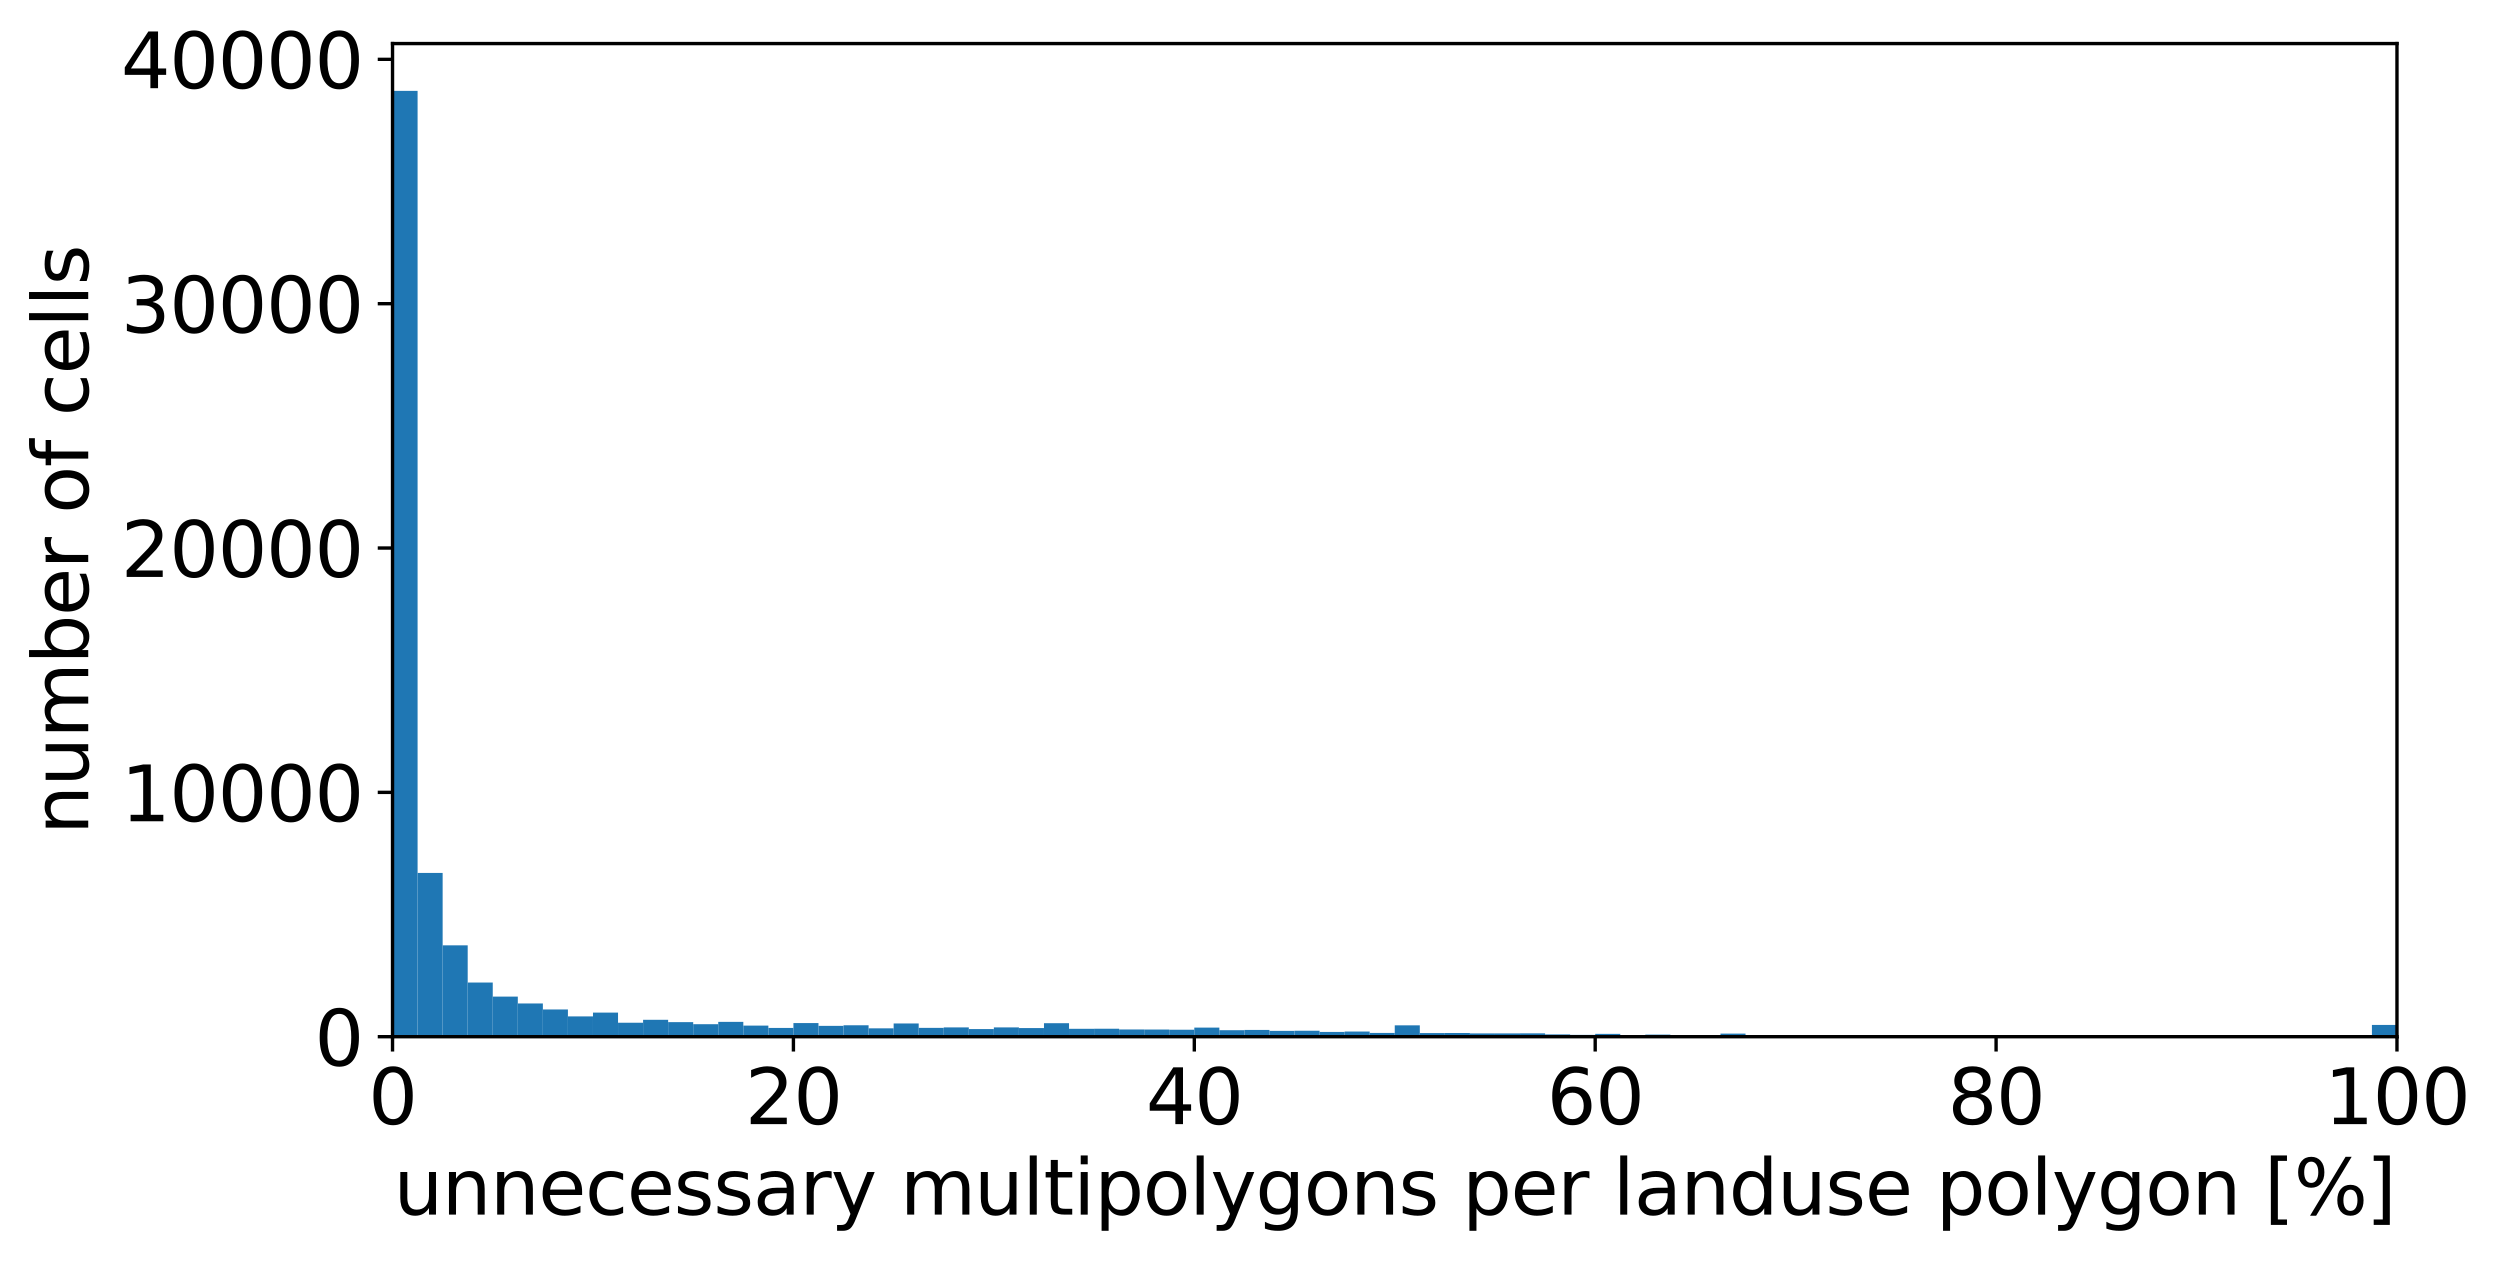 <?xml version="1.0" encoding="utf-8" standalone="no"?>
<!DOCTYPE svg PUBLIC "-//W3C//DTD SVG 1.1//EN"
  "http://www.w3.org/Graphics/SVG/1.1/DTD/svg11.dtd">
<svg xmlns:xlink="http://www.w3.org/1999/xlink" width="591.562pt" height="298.356pt" viewBox="0 0 591.562 298.356" xmlns="http://www.w3.org/2000/svg" version="1.1">
 <defs>
  <style type="text/css">*{stroke-linejoin: round; stroke-linecap: butt}</style>
 </defs>
 <g id="figure_1">
  <g id="patch_1">
   <path d="M 0 298.356 
L 591.562 298.356 
L 591.562 0 
L 0 0 
z
" style="fill: #ffffff"/>
  </g>
  <g id="axes_1">
   <g id="patch_2">
    <path d="M 92.883 245.314 
L 567.183 245.314 
L 567.183 10.306 
L 92.883 10.306 
z
" style="fill: #ffffff"/>
   </g>
   <g id="patch_3">
    <path d="M 92.883 245.314 
L 98.812 245.314 
L 98.812 21.497 
L 92.883 21.497 
z
" clip-path="url(#p12aa50c6ae)" style="fill: #1f77b4"/>
   </g>
   <g id="patch_4">
    <path d="M 98.812 245.314 
L 104.741 245.314 
L 104.741 206.558 
L 98.812 206.558 
z
" clip-path="url(#p12aa50c6ae)" style="fill: #1f77b4"/>
   </g>
   <g id="patch_5">
    <path d="M 104.741 245.314 
L 110.669 245.314 
L 110.669 223.696 
L 104.741 223.696 
z
" clip-path="url(#p12aa50c6ae)" style="fill: #1f77b4"/>
   </g>
   <g id="patch_6">
    <path d="M 110.669 245.314 
L 116.598 245.314 
L 116.598 232.484 
L 110.669 232.484 
z
" clip-path="url(#p12aa50c6ae)" style="fill: #1f77b4"/>
   </g>
   <g id="patch_7">
    <path d="M 116.598 245.314 
L 122.527 245.314 
L 122.527 235.821 
L 116.598 235.821 
z
" clip-path="url(#p12aa50c6ae)" style="fill: #1f77b4"/>
   </g>
   <g id="patch_8">
    <path d="M 122.527 245.314 
L 128.456 245.314 
L 128.456 237.439 
L 122.527 237.439 
z
" clip-path="url(#p12aa50c6ae)" style="fill: #1f77b4"/>
   </g>
   <g id="patch_9">
    <path d="M 128.456 245.314 
L 134.384 245.314 
L 134.384 238.862 
L 128.456 238.862 
z
" clip-path="url(#p12aa50c6ae)" style="fill: #1f77b4"/>
   </g>
   <g id="patch_10">
    <path d="M 134.384 245.314 
L 140.313 245.314 
L 140.313 240.498 
L 134.384 240.498 
z
" clip-path="url(#p12aa50c6ae)" style="fill: #1f77b4"/>
   </g>
   <g id="patch_11">
    <path d="M 140.313 245.314 
L 146.242 245.314 
L 146.242 239.602 
L 140.313 239.602 
z
" clip-path="url(#p12aa50c6ae)" style="fill: #1f77b4"/>
   </g>
   <g id="patch_12">
    <path d="M 146.242 245.314 
L 152.171 245.314 
L 152.171 242.007 
L 146.242 242.007 
z
" clip-path="url(#p12aa50c6ae)" style="fill: #1f77b4"/>
   </g>
   <g id="patch_13">
    <path d="M 152.171 245.314 
L 158.099 245.314 
L 158.099 241.308 
L 152.171 241.308 
z
" clip-path="url(#p12aa50c6ae)" style="fill: #1f77b4"/>
   </g>
   <g id="patch_14">
    <path d="M 158.099 245.314 
L 164.028 245.314 
L 164.028 241.857 
L 158.099 241.857 
z
" clip-path="url(#p12aa50c6ae)" style="fill: #1f77b4"/>
   </g>
   <g id="patch_15">
    <path d="M 164.028 245.314 
L 169.957 245.314 
L 169.957 242.354 
L 164.028 242.354 
z
" clip-path="url(#p12aa50c6ae)" style="fill: #1f77b4"/>
   </g>
   <g id="patch_16">
    <path d="M 169.957 245.314 
L 175.886 245.314 
L 175.886 241.799 
L 169.957 241.799 
z
" clip-path="url(#p12aa50c6ae)" style="fill: #1f77b4"/>
   </g>
   <g id="patch_17">
    <path d="M 175.886 245.314 
L 181.814 245.314 
L 181.814 242.689 
L 175.886 242.689 
z
" clip-path="url(#p12aa50c6ae)" style="fill: #1f77b4"/>
   </g>
   <g id="patch_18">
    <path d="M 181.814 245.314 
L 187.743 245.314 
L 187.743 243.227 
L 181.814 243.227 
z
" clip-path="url(#p12aa50c6ae)" style="fill: #1f77b4"/>
   </g>
   <g id="patch_19">
    <path d="M 187.743 245.314 
L 193.672 245.314 
L 193.672 242.082 
L 187.743 242.082 
z
" clip-path="url(#p12aa50c6ae)" style="fill: #1f77b4"/>
   </g>
   <g id="patch_20">
    <path d="M 193.672 245.314 
L 199.601 245.314 
L 199.601 242.753 
L 193.672 242.753 
z
" clip-path="url(#p12aa50c6ae)" style="fill: #1f77b4"/>
   </g>
   <g id="patch_21">
    <path d="M 199.601 245.314 
L 205.529 245.314 
L 205.529 242.608 
L 199.601 242.608 
z
" clip-path="url(#p12aa50c6ae)" style="fill: #1f77b4"/>
   </g>
   <g id="patch_22">
    <path d="M 205.529 245.314 
L 211.458 245.314 
L 211.458 243.331 
L 205.529 243.331 
z
" clip-path="url(#p12aa50c6ae)" style="fill: #1f77b4"/>
   </g>
   <g id="patch_23">
    <path d="M 211.458 245.314 
L 217.387 245.314 
L 217.387 242.175 
L 211.458 242.175 
z
" clip-path="url(#p12aa50c6ae)" style="fill: #1f77b4"/>
   </g>
   <g id="patch_24">
    <path d="M 217.387 245.314 
L 223.316 245.314 
L 223.316 243.216 
L 217.387 243.216 
z
" clip-path="url(#p12aa50c6ae)" style="fill: #1f77b4"/>
   </g>
   <g id="patch_25">
    <path d="M 223.316 245.314 
L 229.244 245.314 
L 229.244 243.106 
L 223.316 243.106 
z
" clip-path="url(#p12aa50c6ae)" style="fill: #1f77b4"/>
   </g>
   <g id="patch_26">
    <path d="M 229.244 245.314 
L 235.173 245.314 
L 235.173 243.499 
L 229.244 243.499 
z
" clip-path="url(#p12aa50c6ae)" style="fill: #1f77b4"/>
   </g>
   <g id="patch_27">
    <path d="M 235.173 245.314 
L 241.102 245.314 
L 241.102 243.111 
L 235.173 243.111 
z
" clip-path="url(#p12aa50c6ae)" style="fill: #1f77b4"/>
   </g>
   <g id="patch_28">
    <path d="M 241.102 245.314 
L 247.031 245.314 
L 247.031 243.273 
L 241.102 243.273 
z
" clip-path="url(#p12aa50c6ae)" style="fill: #1f77b4"/>
   </g>
   <g id="patch_29">
    <path d="M 247.031 245.314 
L 252.959 245.314 
L 252.959 242.117 
L 247.031 242.117 
z
" clip-path="url(#p12aa50c6ae)" style="fill: #1f77b4"/>
   </g>
   <g id="patch_30">
    <path d="M 252.959 245.314 
L 258.888 245.314 
L 258.888 243.435 
L 252.959 243.435 
z
" clip-path="url(#p12aa50c6ae)" style="fill: #1f77b4"/>
   </g>
   <g id="patch_31">
    <path d="M 258.888 245.314 
L 264.817 245.314 
L 264.817 243.429 
L 258.888 243.429 
z
" clip-path="url(#p12aa50c6ae)" style="fill: #1f77b4"/>
   </g>
   <g id="patch_32">
    <path d="M 264.817 245.314 
L 270.746 245.314 
L 270.746 243.603 
L 264.817 243.603 
z
" clip-path="url(#p12aa50c6ae)" style="fill: #1f77b4"/>
   </g>
   <g id="patch_33">
    <path d="M 270.746 245.314 
L 276.674 245.314 
L 276.674 243.615 
L 270.746 243.615 
z
" clip-path="url(#p12aa50c6ae)" style="fill: #1f77b4"/>
   </g>
   <g id="patch_34">
    <path d="M 276.674 245.314 
L 282.603 245.314 
L 282.603 243.661 
L 276.674 243.661 
z
" clip-path="url(#p12aa50c6ae)" style="fill: #1f77b4"/>
   </g>
   <g id="patch_35">
    <path d="M 282.603 245.314 
L 288.532 245.314 
L 288.532 243.158 
L 282.603 243.158 
z
" clip-path="url(#p12aa50c6ae)" style="fill: #1f77b4"/>
   </g>
   <g id="patch_36">
    <path d="M 288.532 245.314 
L 294.461 245.314 
L 294.461 243.765 
L 288.532 243.765 
z
" clip-path="url(#p12aa50c6ae)" style="fill: #1f77b4"/>
   </g>
   <g id="patch_37">
    <path d="M 294.461 245.314 
L 300.389 245.314 
L 300.389 243.713 
L 294.461 243.713 
z
" clip-path="url(#p12aa50c6ae)" style="fill: #1f77b4"/>
   </g>
   <g id="patch_38">
    <path d="M 300.389 245.314 
L 306.318 245.314 
L 306.318 243.927 
L 300.389 243.927 
z
" clip-path="url(#p12aa50c6ae)" style="fill: #1f77b4"/>
   </g>
   <g id="patch_39">
    <path d="M 306.318 245.314 
L 312.247 245.314 
L 312.247 243.904 
L 306.318 243.904 
z
" clip-path="url(#p12aa50c6ae)" style="fill: #1f77b4"/>
   </g>
   <g id="patch_40">
    <path d="M 312.247 245.314 
L 318.176 245.314 
L 318.176 244.181 
L 312.247 244.181 
z
" clip-path="url(#p12aa50c6ae)" style="fill: #1f77b4"/>
   </g>
   <g id="patch_41">
    <path d="M 318.176 245.314 
L 324.104 245.314 
L 324.104 244.089 
L 318.176 244.089 
z
" clip-path="url(#p12aa50c6ae)" style="fill: #1f77b4"/>
   </g>
   <g id="patch_42">
    <path d="M 324.104 245.314 
L 330.033 245.314 
L 330.033 244.424 
L 324.104 244.424 
z
" clip-path="url(#p12aa50c6ae)" style="fill: #1f77b4"/>
   </g>
   <g id="patch_43">
    <path d="M 330.033 245.314 
L 335.962 245.314 
L 335.962 242.62 
L 330.033 242.62 
z
" clip-path="url(#p12aa50c6ae)" style="fill: #1f77b4"/>
   </g>
   <g id="patch_44">
    <path d="M 335.962 245.314 
L 341.891 245.314 
L 341.891 244.453 
L 335.962 244.453 
z
" clip-path="url(#p12aa50c6ae)" style="fill: #1f77b4"/>
   </g>
   <g id="patch_45">
    <path d="M 341.891 245.314 
L 347.819 245.314 
L 347.819 244.436 
L 341.891 244.436 
z
" clip-path="url(#p12aa50c6ae)" style="fill: #1f77b4"/>
   </g>
   <g id="patch_46">
    <path d="M 347.819 245.314 
L 353.748 245.314 
L 353.748 244.528 
L 347.819 244.528 
z
" clip-path="url(#p12aa50c6ae)" style="fill: #1f77b4"/>
   </g>
   <g id="patch_47">
    <path d="M 353.748 245.314 
L 359.677 245.314 
L 359.677 244.534 
L 353.748 244.534 
z
" clip-path="url(#p12aa50c6ae)" style="fill: #1f77b4"/>
   </g>
   <g id="patch_48">
    <path d="M 359.677 245.314 
L 365.606 245.314 
L 365.606 244.511 
L 359.677 244.511 
z
" clip-path="url(#p12aa50c6ae)" style="fill: #1f77b4"/>
   </g>
   <g id="patch_49">
    <path d="M 365.606 245.314 
L 371.534 245.314 
L 371.534 244.765 
L 365.606 244.765 
z
" clip-path="url(#p12aa50c6ae)" style="fill: #1f77b4"/>
   </g>
   <g id="patch_50">
    <path d="M 371.534 245.314 
L 377.463 245.314 
L 377.463 244.869 
L 371.534 244.869 
z
" clip-path="url(#p12aa50c6ae)" style="fill: #1f77b4"/>
   </g>
   <g id="patch_51">
    <path d="M 377.463 245.314 
L 383.392 245.314 
L 383.392 244.632 
L 377.463 244.632 
z
" clip-path="url(#p12aa50c6ae)" style="fill: #1f77b4"/>
   </g>
   <g id="patch_52">
    <path d="M 383.392 245.314 
L 389.321 245.314 
L 389.321 244.973 
L 383.392 244.973 
z
" clip-path="url(#p12aa50c6ae)" style="fill: #1f77b4"/>
   </g>
   <g id="patch_53">
    <path d="M 389.321 245.314 
L 395.249 245.314 
L 395.249 244.817 
L 389.321 244.817 
z
" clip-path="url(#p12aa50c6ae)" style="fill: #1f77b4"/>
   </g>
   <g id="patch_54">
    <path d="M 395.249 245.314 
L 401.178 245.314 
L 401.178 244.95 
L 395.249 244.95 
z
" clip-path="url(#p12aa50c6ae)" style="fill: #1f77b4"/>
   </g>
   <g id="patch_55">
    <path d="M 401.178 245.314 
L 407.107 245.314 
L 407.107 244.904 
L 401.178 244.904 
z
" clip-path="url(#p12aa50c6ae)" style="fill: #1f77b4"/>
   </g>
   <g id="patch_56">
    <path d="M 407.107 245.314 
L 413.036 245.314 
L 413.036 244.58 
L 407.107 244.58 
z
" clip-path="url(#p12aa50c6ae)" style="fill: #1f77b4"/>
   </g>
   <g id="patch_57">
    <path d="M 413.036 245.314 
L 418.964 245.314 
L 418.964 245.037 
L 413.036 245.037 
z
" clip-path="url(#p12aa50c6ae)" style="fill: #1f77b4"/>
   </g>
   <g id="patch_58">
    <path d="M 418.964 245.314 
L 424.893 245.314 
L 424.893 245.054 
L 418.964 245.054 
z
" clip-path="url(#p12aa50c6ae)" style="fill: #1f77b4"/>
   </g>
   <g id="patch_59">
    <path d="M 424.893 245.314 
L 430.822 245.314 
L 430.822 244.996 
L 424.893 244.996 
z
" clip-path="url(#p12aa50c6ae)" style="fill: #1f77b4"/>
   </g>
   <g id="patch_60">
    <path d="M 430.822 245.314 
L 436.751 245.314 
L 436.751 245.02 
L 430.822 245.02 
z
" clip-path="url(#p12aa50c6ae)" style="fill: #1f77b4"/>
   </g>
   <g id="patch_61">
    <path d="M 436.751 245.314 
L 442.679 245.314 
L 442.679 245.1 
L 436.751 245.1 
z
" clip-path="url(#p12aa50c6ae)" style="fill: #1f77b4"/>
   </g>
   <g id="patch_62">
    <path d="M 442.679 245.314 
L 448.608 245.314 
L 448.608 245.124 
L 442.679 245.124 
z
" clip-path="url(#p12aa50c6ae)" style="fill: #1f77b4"/>
   </g>
   <g id="patch_63">
    <path d="M 448.608 245.314 
L 454.537 245.314 
L 454.537 244.933 
L 448.608 244.933 
z
" clip-path="url(#p12aa50c6ae)" style="fill: #1f77b4"/>
   </g>
   <g id="patch_64">
    <path d="M 454.537 245.314 
L 460.466 245.314 
L 460.466 245.193 
L 454.537 245.193 
z
" clip-path="url(#p12aa50c6ae)" style="fill: #1f77b4"/>
   </g>
   <g id="patch_65">
    <path d="M 460.466 245.314 
L 466.394 245.314 
L 466.394 245.095 
L 460.466 245.095 
z
" clip-path="url(#p12aa50c6ae)" style="fill: #1f77b4"/>
   </g>
   <g id="patch_66">
    <path d="M 466.394 245.314 
L 472.323 245.314 
L 472.323 245.205 
L 466.394 245.205 
z
" clip-path="url(#p12aa50c6ae)" style="fill: #1f77b4"/>
   </g>
   <g id="patch_67">
    <path d="M 472.323 245.314 
L 478.252 245.314 
L 478.252 245.1 
L 472.323 245.1 
z
" clip-path="url(#p12aa50c6ae)" style="fill: #1f77b4"/>
   </g>
   <g id="patch_68">
    <path d="M 478.252 245.314 
L 484.181 245.314 
L 484.181 245.233 
L 478.252 245.233 
z
" clip-path="url(#p12aa50c6ae)" style="fill: #1f77b4"/>
   </g>
   <g id="patch_69">
    <path d="M 484.181 245.314 
L 490.109 245.314 
L 490.109 245.164 
L 484.181 245.164 
z
" clip-path="url(#p12aa50c6ae)" style="fill: #1f77b4"/>
   </g>
   <g id="patch_70">
    <path d="M 490.109 245.314 
L 496.038 245.314 
L 496.038 245.268 
L 490.109 245.268 
z
" clip-path="url(#p12aa50c6ae)" style="fill: #1f77b4"/>
   </g>
   <g id="patch_71">
    <path d="M 496.038 245.314 
L 501.967 245.314 
L 501.967 245.205 
L 496.038 245.205 
z
" clip-path="url(#p12aa50c6ae)" style="fill: #1f77b4"/>
   </g>
   <g id="patch_72">
    <path d="M 501.967 245.314 
L 507.896 245.314 
L 507.896 245.262 
L 501.967 245.262 
z
" clip-path="url(#p12aa50c6ae)" style="fill: #1f77b4"/>
   </g>
   <g id="patch_73">
    <path d="M 507.896 245.314 
L 513.824 245.314 
L 513.824 245.199 
L 507.896 245.199 
z
" clip-path="url(#p12aa50c6ae)" style="fill: #1f77b4"/>
   </g>
   <g id="patch_74">
    <path d="M 513.824 245.314 
L 519.753 245.314 
L 519.753 245.262 
L 513.824 245.262 
z
" clip-path="url(#p12aa50c6ae)" style="fill: #1f77b4"/>
   </g>
   <g id="patch_75">
    <path d="M 519.753 245.314 
L 525.682 245.314 
L 525.682 245.239 
L 519.753 245.239 
z
" clip-path="url(#p12aa50c6ae)" style="fill: #1f77b4"/>
   </g>
   <g id="patch_76">
    <path d="M 525.682 245.314 
L 531.611 245.314 
L 531.611 245.268 
L 525.682 245.268 
z
" clip-path="url(#p12aa50c6ae)" style="fill: #1f77b4"/>
   </g>
   <g id="patch_77">
    <path d="M 531.611 245.314 
L 537.539 245.314 
L 537.539 245.28 
L 531.611 245.28 
z
" clip-path="url(#p12aa50c6ae)" style="fill: #1f77b4"/>
   </g>
   <g id="patch_78">
    <path d="M 537.539 245.314 
L 543.468 245.314 
L 543.468 245.303 
L 537.539 245.303 
z
" clip-path="url(#p12aa50c6ae)" style="fill: #1f77b4"/>
   </g>
   <g id="patch_79">
    <path d="M 543.468 245.314 
L 549.397 245.314 
L 549.397 245.309 
L 543.468 245.309 
z
" clip-path="url(#p12aa50c6ae)" style="fill: #1f77b4"/>
   </g>
   <g id="patch_80">
    <path d="M 549.397 245.314 
L 555.326 245.314 
L 555.326 245.309 
L 549.397 245.309 
z
" clip-path="url(#p12aa50c6ae)" style="fill: #1f77b4"/>
   </g>
   <g id="patch_81">
    <path d="M 555.326 245.314 
L 561.254 245.314 
L 561.254 245.314 
L 555.326 245.314 
z
" clip-path="url(#p12aa50c6ae)" style="fill: #1f77b4"/>
   </g>
   <g id="patch_82">
    <path d="M 561.254 245.314 
L 567.183 245.314 
L 567.183 242.522 
L 561.254 242.522 
z
" clip-path="url(#p12aa50c6ae)" style="fill: #1f77b4"/>
   </g>
   <g id="matplotlib.axis_1">
    <g id="xtick_1">
     <g id="line2d_1">
      <defs>
       <path id="m7c239f4a07" d="M 0 0 
L 0 3.5 
" style="stroke: #000000; stroke-width: 0.8"/>
      </defs>
      <g>
       <use xlink:href="#m7c239f4a07" x="92.883" y="245.314" style="stroke: #000000; stroke-width: 0.8"/>
      </g>
     </g>
     <g id="text_1">
      <!-- 0 -->
      <g transform="translate(87.157 265.992) scale(0.18 -0.18)">
       <defs>
        <path id="DejaVuSans-30" d="M 2034 4250 
Q 1547 4250 1301 3770 
Q 1056 3291 1056 2328 
Q 1056 1369 1301 889 
Q 1547 409 2034 409 
Q 2525 409 2770 889 
Q 3016 1369 3016 2328 
Q 3016 3291 2770 3770 
Q 2525 4250 2034 4250 
z
M 2034 4750 
Q 2819 4750 3233 4129 
Q 3647 3509 3647 2328 
Q 3647 1150 3233 529 
Q 2819 -91 2034 -91 
Q 1250 -91 836 529 
Q 422 1150 422 2328 
Q 422 3509 836 4129 
Q 1250 4750 2034 4750 
z
" transform="scale(0.016)"/>
       </defs>
       <use xlink:href="#DejaVuSans-30"/>
      </g>
     </g>
    </g>
    <g id="xtick_2">
     <g id="line2d_2">
      <g>
       <use xlink:href="#m7c239f4a07" x="187.743" y="245.314" style="stroke: #000000; stroke-width: 0.8"/>
      </g>
     </g>
     <g id="text_2">
      <!-- 20 -->
      <g transform="translate(176.291 265.992) scale(0.18 -0.18)">
       <defs>
        <path id="DejaVuSans-32" d="M 1228 531 
L 3431 531 
L 3431 0 
L 469 0 
L 469 531 
Q 828 903 1448 1529 
Q 2069 2156 2228 2338 
Q 2531 2678 2651 2914 
Q 2772 3150 2772 3378 
Q 2772 3750 2511 3984 
Q 2250 4219 1831 4219 
Q 1534 4219 1204 4116 
Q 875 4013 500 3803 
L 500 4441 
Q 881 4594 1212 4672 
Q 1544 4750 1819 4750 
Q 2544 4750 2975 4387 
Q 3406 4025 3406 3419 
Q 3406 3131 3298 2873 
Q 3191 2616 2906 2266 
Q 2828 2175 2409 1742 
Q 1991 1309 1228 531 
z
" transform="scale(0.016)"/>
       </defs>
       <use xlink:href="#DejaVuSans-32"/>
       <use xlink:href="#DejaVuSans-30" x="63.623"/>
      </g>
     </g>
    </g>
    <g id="xtick_3">
     <g id="line2d_3">
      <g>
       <use xlink:href="#m7c239f4a07" x="282.603" y="245.314" style="stroke: #000000; stroke-width: 0.8"/>
      </g>
     </g>
     <g id="text_3">
      <!-- 40 -->
      <g transform="translate(271.151 265.992) scale(0.18 -0.18)">
       <defs>
        <path id="DejaVuSans-34" d="M 2419 4116 
L 825 1625 
L 2419 1625 
L 2419 4116 
z
M 2253 4666 
L 3047 4666 
L 3047 1625 
L 3713 1625 
L 3713 1100 
L 3047 1100 
L 3047 0 
L 2419 0 
L 2419 1100 
L 313 1100 
L 313 1709 
L 2253 4666 
z
" transform="scale(0.016)"/>
       </defs>
       <use xlink:href="#DejaVuSans-34"/>
       <use xlink:href="#DejaVuSans-30" x="63.623"/>
      </g>
     </g>
    </g>
    <g id="xtick_4">
     <g id="line2d_4">
      <g>
       <use xlink:href="#m7c239f4a07" x="377.463" y="245.314" style="stroke: #000000; stroke-width: 0.8"/>
      </g>
     </g>
     <g id="text_4">
      <!-- 60 -->
      <g transform="translate(366.011 265.992) scale(0.18 -0.18)">
       <defs>
        <path id="DejaVuSans-36" d="M 2113 2584 
Q 1688 2584 1439 2293 
Q 1191 2003 1191 1497 
Q 1191 994 1439 701 
Q 1688 409 2113 409 
Q 2538 409 2786 701 
Q 3034 994 3034 1497 
Q 3034 2003 2786 2293 
Q 2538 2584 2113 2584 
z
M 3366 4563 
L 3366 3988 
Q 3128 4100 2886 4159 
Q 2644 4219 2406 4219 
Q 1781 4219 1451 3797 
Q 1122 3375 1075 2522 
Q 1259 2794 1537 2939 
Q 1816 3084 2150 3084 
Q 2853 3084 3261 2657 
Q 3669 2231 3669 1497 
Q 3669 778 3244 343 
Q 2819 -91 2113 -91 
Q 1303 -91 875 529 
Q 447 1150 447 2328 
Q 447 3434 972 4092 
Q 1497 4750 2381 4750 
Q 2619 4750 2861 4703 
Q 3103 4656 3366 4563 
z
" transform="scale(0.016)"/>
       </defs>
       <use xlink:href="#DejaVuSans-36"/>
       <use xlink:href="#DejaVuSans-30" x="63.623"/>
      </g>
     </g>
    </g>
    <g id="xtick_5">
     <g id="line2d_5">
      <g>
       <use xlink:href="#m7c239f4a07" x="472.323" y="245.314" style="stroke: #000000; stroke-width: 0.8"/>
      </g>
     </g>
     <g id="text_5">
      <!-- 80 -->
      <g transform="translate(460.871 265.992) scale(0.18 -0.18)">
       <defs>
        <path id="DejaVuSans-38" d="M 2034 2216 
Q 1584 2216 1326 1975 
Q 1069 1734 1069 1313 
Q 1069 891 1326 650 
Q 1584 409 2034 409 
Q 2484 409 2743 651 
Q 3003 894 3003 1313 
Q 3003 1734 2745 1975 
Q 2488 2216 2034 2216 
z
M 1403 2484 
Q 997 2584 770 2862 
Q 544 3141 544 3541 
Q 544 4100 942 4425 
Q 1341 4750 2034 4750 
Q 2731 4750 3128 4425 
Q 3525 4100 3525 3541 
Q 3525 3141 3298 2862 
Q 3072 2584 2669 2484 
Q 3125 2378 3379 2068 
Q 3634 1759 3634 1313 
Q 3634 634 3220 271 
Q 2806 -91 2034 -91 
Q 1263 -91 848 271 
Q 434 634 434 1313 
Q 434 1759 690 2068 
Q 947 2378 1403 2484 
z
M 1172 3481 
Q 1172 3119 1398 2916 
Q 1625 2713 2034 2713 
Q 2441 2713 2670 2916 
Q 2900 3119 2900 3481 
Q 2900 3844 2670 4047 
Q 2441 4250 2034 4250 
Q 1625 4250 1398 4047 
Q 1172 3844 1172 3481 
z
" transform="scale(0.016)"/>
       </defs>
       <use xlink:href="#DejaVuSans-38"/>
       <use xlink:href="#DejaVuSans-30" x="63.623"/>
      </g>
     </g>
    </g>
    <g id="xtick_6">
     <g id="line2d_6">
      <g>
       <use xlink:href="#m7c239f4a07" x="567.183" y="245.314" style="stroke: #000000; stroke-width: 0.8"/>
      </g>
     </g>
     <g id="text_6">
      <!-- 100 -->
      <g transform="translate(550.004 265.992) scale(0.18 -0.18)">
       <defs>
        <path id="DejaVuSans-31" d="M 794 531 
L 1825 531 
L 1825 4091 
L 703 3866 
L 703 4441 
L 1819 4666 
L 2450 4666 
L 2450 531 
L 3481 531 
L 3481 0 
L 794 0 
L 794 531 
z
" transform="scale(0.016)"/>
       </defs>
       <use xlink:href="#DejaVuSans-31"/>
       <use xlink:href="#DejaVuSans-30" x="63.623"/>
       <use xlink:href="#DejaVuSans-30" x="127.246"/>
      </g>
     </g>
    </g>
    <g id="text_7">
     <!-- unnecessary multipolygons per landuse polygon [%] -->
     <g transform="translate(93.157 287.412) scale(0.18 -0.18)">
      <defs>
       <path id="DejaVuSans-75" d="M 544 1381 
L 544 3500 
L 1119 3500 
L 1119 1403 
Q 1119 906 1312 657 
Q 1506 409 1894 409 
Q 2359 409 2629 706 
Q 2900 1003 2900 1516 
L 2900 3500 
L 3475 3500 
L 3475 0 
L 2900 0 
L 2900 538 
Q 2691 219 2414 64 
Q 2138 -91 1772 -91 
Q 1169 -91 856 284 
Q 544 659 544 1381 
z
M 1991 3584 
L 1991 3584 
z
" transform="scale(0.016)"/>
       <path id="DejaVuSans-6e" d="M 3513 2113 
L 3513 0 
L 2938 0 
L 2938 2094 
Q 2938 2591 2744 2837 
Q 2550 3084 2163 3084 
Q 1697 3084 1428 2787 
Q 1159 2491 1159 1978 
L 1159 0 
L 581 0 
L 581 3500 
L 1159 3500 
L 1159 2956 
Q 1366 3272 1645 3428 
Q 1925 3584 2291 3584 
Q 2894 3584 3203 3211 
Q 3513 2838 3513 2113 
z
" transform="scale(0.016)"/>
       <path id="DejaVuSans-65" d="M 3597 1894 
L 3597 1613 
L 953 1613 
Q 991 1019 1311 708 
Q 1631 397 2203 397 
Q 2534 397 2845 478 
Q 3156 559 3463 722 
L 3463 178 
Q 3153 47 2828 -22 
Q 2503 -91 2169 -91 
Q 1331 -91 842 396 
Q 353 884 353 1716 
Q 353 2575 817 3079 
Q 1281 3584 2069 3584 
Q 2775 3584 3186 3129 
Q 3597 2675 3597 1894 
z
M 3022 2063 
Q 3016 2534 2758 2815 
Q 2500 3097 2075 3097 
Q 1594 3097 1305 2825 
Q 1016 2553 972 2059 
L 3022 2063 
z
" transform="scale(0.016)"/>
       <path id="DejaVuSans-63" d="M 3122 3366 
L 3122 2828 
Q 2878 2963 2633 3030 
Q 2388 3097 2138 3097 
Q 1578 3097 1268 2742 
Q 959 2388 959 1747 
Q 959 1106 1268 751 
Q 1578 397 2138 397 
Q 2388 397 2633 464 
Q 2878 531 3122 666 
L 3122 134 
Q 2881 22 2623 -34 
Q 2366 -91 2075 -91 
Q 1284 -91 818 406 
Q 353 903 353 1747 
Q 353 2603 823 3093 
Q 1294 3584 2113 3584 
Q 2378 3584 2631 3529 
Q 2884 3475 3122 3366 
z
" transform="scale(0.016)"/>
       <path id="DejaVuSans-73" d="M 2834 3397 
L 2834 2853 
Q 2591 2978 2328 3040 
Q 2066 3103 1784 3103 
Q 1356 3103 1142 2972 
Q 928 2841 928 2578 
Q 928 2378 1081 2264 
Q 1234 2150 1697 2047 
L 1894 2003 
Q 2506 1872 2764 1633 
Q 3022 1394 3022 966 
Q 3022 478 2636 193 
Q 2250 -91 1575 -91 
Q 1294 -91 989 -36 
Q 684 19 347 128 
L 347 722 
Q 666 556 975 473 
Q 1284 391 1588 391 
Q 1994 391 2212 530 
Q 2431 669 2431 922 
Q 2431 1156 2273 1281 
Q 2116 1406 1581 1522 
L 1381 1569 
Q 847 1681 609 1914 
Q 372 2147 372 2553 
Q 372 3047 722 3315 
Q 1072 3584 1716 3584 
Q 2034 3584 2315 3537 
Q 2597 3491 2834 3397 
z
" transform="scale(0.016)"/>
       <path id="DejaVuSans-61" d="M 2194 1759 
Q 1497 1759 1228 1600 
Q 959 1441 959 1056 
Q 959 750 1161 570 
Q 1363 391 1709 391 
Q 2188 391 2477 730 
Q 2766 1069 2766 1631 
L 2766 1759 
L 2194 1759 
z
M 3341 1997 
L 3341 0 
L 2766 0 
L 2766 531 
Q 2569 213 2275 61 
Q 1981 -91 1556 -91 
Q 1019 -91 701 211 
Q 384 513 384 1019 
Q 384 1609 779 1909 
Q 1175 2209 1959 2209 
L 2766 2209 
L 2766 2266 
Q 2766 2663 2505 2880 
Q 2244 3097 1772 3097 
Q 1472 3097 1187 3025 
Q 903 2953 641 2809 
L 641 3341 
Q 956 3463 1253 3523 
Q 1550 3584 1831 3584 
Q 2591 3584 2966 3190 
Q 3341 2797 3341 1997 
z
" transform="scale(0.016)"/>
       <path id="DejaVuSans-72" d="M 2631 2963 
Q 2534 3019 2420 3045 
Q 2306 3072 2169 3072 
Q 1681 3072 1420 2755 
Q 1159 2438 1159 1844 
L 1159 0 
L 581 0 
L 581 3500 
L 1159 3500 
L 1159 2956 
Q 1341 3275 1631 3429 
Q 1922 3584 2338 3584 
Q 2397 3584 2469 3576 
Q 2541 3569 2628 3553 
L 2631 2963 
z
" transform="scale(0.016)"/>
       <path id="DejaVuSans-79" d="M 2059 -325 
Q 1816 -950 1584 -1140 
Q 1353 -1331 966 -1331 
L 506 -1331 
L 506 -850 
L 844 -850 
Q 1081 -850 1212 -737 
Q 1344 -625 1503 -206 
L 1606 56 
L 191 3500 
L 800 3500 
L 1894 763 
L 2988 3500 
L 3597 3500 
L 2059 -325 
z
" transform="scale(0.016)"/>
       <path id="DejaVuSans-20" transform="scale(0.016)"/>
       <path id="DejaVuSans-6d" d="M 3328 2828 
Q 3544 3216 3844 3400 
Q 4144 3584 4550 3584 
Q 5097 3584 5394 3201 
Q 5691 2819 5691 2113 
L 5691 0 
L 5113 0 
L 5113 2094 
Q 5113 2597 4934 2840 
Q 4756 3084 4391 3084 
Q 3944 3084 3684 2787 
Q 3425 2491 3425 1978 
L 3425 0 
L 2847 0 
L 2847 2094 
Q 2847 2600 2669 2842 
Q 2491 3084 2119 3084 
Q 1678 3084 1418 2786 
Q 1159 2488 1159 1978 
L 1159 0 
L 581 0 
L 581 3500 
L 1159 3500 
L 1159 2956 
Q 1356 3278 1631 3431 
Q 1906 3584 2284 3584 
Q 2666 3584 2933 3390 
Q 3200 3197 3328 2828 
z
" transform="scale(0.016)"/>
       <path id="DejaVuSans-6c" d="M 603 4863 
L 1178 4863 
L 1178 0 
L 603 0 
L 603 4863 
z
" transform="scale(0.016)"/>
       <path id="DejaVuSans-74" d="M 1172 4494 
L 1172 3500 
L 2356 3500 
L 2356 3053 
L 1172 3053 
L 1172 1153 
Q 1172 725 1289 603 
Q 1406 481 1766 481 
L 2356 481 
L 2356 0 
L 1766 0 
Q 1100 0 847 248 
Q 594 497 594 1153 
L 594 3053 
L 172 3053 
L 172 3500 
L 594 3500 
L 594 4494 
L 1172 4494 
z
" transform="scale(0.016)"/>
       <path id="DejaVuSans-69" d="M 603 3500 
L 1178 3500 
L 1178 0 
L 603 0 
L 603 3500 
z
M 603 4863 
L 1178 4863 
L 1178 4134 
L 603 4134 
L 603 4863 
z
" transform="scale(0.016)"/>
       <path id="DejaVuSans-70" d="M 1159 525 
L 1159 -1331 
L 581 -1331 
L 581 3500 
L 1159 3500 
L 1159 2969 
Q 1341 3281 1617 3432 
Q 1894 3584 2278 3584 
Q 2916 3584 3314 3078 
Q 3713 2572 3713 1747 
Q 3713 922 3314 415 
Q 2916 -91 2278 -91 
Q 1894 -91 1617 61 
Q 1341 213 1159 525 
z
M 3116 1747 
Q 3116 2381 2855 2742 
Q 2594 3103 2138 3103 
Q 1681 3103 1420 2742 
Q 1159 2381 1159 1747 
Q 1159 1113 1420 752 
Q 1681 391 2138 391 
Q 2594 391 2855 752 
Q 3116 1113 3116 1747 
z
" transform="scale(0.016)"/>
       <path id="DejaVuSans-6f" d="M 1959 3097 
Q 1497 3097 1228 2736 
Q 959 2375 959 1747 
Q 959 1119 1226 758 
Q 1494 397 1959 397 
Q 2419 397 2687 759 
Q 2956 1122 2956 1747 
Q 2956 2369 2687 2733 
Q 2419 3097 1959 3097 
z
M 1959 3584 
Q 2709 3584 3137 3096 
Q 3566 2609 3566 1747 
Q 3566 888 3137 398 
Q 2709 -91 1959 -91 
Q 1206 -91 779 398 
Q 353 888 353 1747 
Q 353 2609 779 3096 
Q 1206 3584 1959 3584 
z
" transform="scale(0.016)"/>
       <path id="DejaVuSans-67" d="M 2906 1791 
Q 2906 2416 2648 2759 
Q 2391 3103 1925 3103 
Q 1463 3103 1205 2759 
Q 947 2416 947 1791 
Q 947 1169 1205 825 
Q 1463 481 1925 481 
Q 2391 481 2648 825 
Q 2906 1169 2906 1791 
z
M 3481 434 
Q 3481 -459 3084 -895 
Q 2688 -1331 1869 -1331 
Q 1566 -1331 1297 -1286 
Q 1028 -1241 775 -1147 
L 775 -588 
Q 1028 -725 1275 -790 
Q 1522 -856 1778 -856 
Q 2344 -856 2625 -561 
Q 2906 -266 2906 331 
L 2906 616 
Q 2728 306 2450 153 
Q 2172 0 1784 0 
Q 1141 0 747 490 
Q 353 981 353 1791 
Q 353 2603 747 3093 
Q 1141 3584 1784 3584 
Q 2172 3584 2450 3431 
Q 2728 3278 2906 2969 
L 2906 3500 
L 3481 3500 
L 3481 434 
z
" transform="scale(0.016)"/>
       <path id="DejaVuSans-64" d="M 2906 2969 
L 2906 4863 
L 3481 4863 
L 3481 0 
L 2906 0 
L 2906 525 
Q 2725 213 2448 61 
Q 2172 -91 1784 -91 
Q 1150 -91 751 415 
Q 353 922 353 1747 
Q 353 2572 751 3078 
Q 1150 3584 1784 3584 
Q 2172 3584 2448 3432 
Q 2725 3281 2906 2969 
z
M 947 1747 
Q 947 1113 1208 752 
Q 1469 391 1925 391 
Q 2381 391 2643 752 
Q 2906 1113 2906 1747 
Q 2906 2381 2643 2742 
Q 2381 3103 1925 3103 
Q 1469 3103 1208 2742 
Q 947 2381 947 1747 
z
" transform="scale(0.016)"/>
       <path id="DejaVuSans-5b" d="M 550 4863 
L 1875 4863 
L 1875 4416 
L 1125 4416 
L 1125 -397 
L 1875 -397 
L 1875 -844 
L 550 -844 
L 550 4863 
z
" transform="scale(0.016)"/>
       <path id="DejaVuSans-25" d="M 4653 2053 
Q 4381 2053 4226 1822 
Q 4072 1591 4072 1178 
Q 4072 772 4226 539 
Q 4381 306 4653 306 
Q 4919 306 5073 539 
Q 5228 772 5228 1178 
Q 5228 1588 5073 1820 
Q 4919 2053 4653 2053 
z
M 4653 2450 
Q 5147 2450 5437 2106 
Q 5728 1763 5728 1178 
Q 5728 594 5436 251 
Q 5144 -91 4653 -91 
Q 4153 -91 3862 251 
Q 3572 594 3572 1178 
Q 3572 1766 3864 2108 
Q 4156 2450 4653 2450 
z
M 1428 4353 
Q 1159 4353 1004 4120 
Q 850 3888 850 3481 
Q 850 3069 1003 2837 
Q 1156 2606 1428 2606 
Q 1700 2606 1854 2837 
Q 2009 3069 2009 3481 
Q 2009 3884 1853 4118 
Q 1697 4353 1428 4353 
z
M 4250 4750 
L 4750 4750 
L 1831 -91 
L 1331 -91 
L 4250 4750 
z
M 1428 4750 
Q 1922 4750 2215 4408 
Q 2509 4066 2509 3481 
Q 2509 2891 2217 2550 
Q 1925 2209 1428 2209 
Q 931 2209 642 2551 
Q 353 2894 353 3481 
Q 353 4063 643 4406 
Q 934 4750 1428 4750 
z
" transform="scale(0.016)"/>
       <path id="DejaVuSans-5d" d="M 1947 4863 
L 1947 -844 
L 622 -844 
L 622 -397 
L 1369 -397 
L 1369 4416 
L 622 4416 
L 622 4863 
L 1947 4863 
z
" transform="scale(0.016)"/>
      </defs>
      <use xlink:href="#DejaVuSans-75"/>
      <use xlink:href="#DejaVuSans-6e" x="63.379"/>
      <use xlink:href="#DejaVuSans-6e" x="126.758"/>
      <use xlink:href="#DejaVuSans-65" x="190.137"/>
      <use xlink:href="#DejaVuSans-63" x="251.66"/>
      <use xlink:href="#DejaVuSans-65" x="306.641"/>
      <use xlink:href="#DejaVuSans-73" x="368.164"/>
      <use xlink:href="#DejaVuSans-73" x="420.264"/>
      <use xlink:href="#DejaVuSans-61" x="472.363"/>
      <use xlink:href="#DejaVuSans-72" x="533.643"/>
      <use xlink:href="#DejaVuSans-79" x="574.756"/>
      <use xlink:href="#DejaVuSans-20" x="633.936"/>
      <use xlink:href="#DejaVuSans-6d" x="665.723"/>
      <use xlink:href="#DejaVuSans-75" x="763.135"/>
      <use xlink:href="#DejaVuSans-6c" x="826.514"/>
      <use xlink:href="#DejaVuSans-74" x="854.297"/>
      <use xlink:href="#DejaVuSans-69" x="893.506"/>
      <use xlink:href="#DejaVuSans-70" x="921.289"/>
      <use xlink:href="#DejaVuSans-6f" x="984.766"/>
      <use xlink:href="#DejaVuSans-6c" x="1045.947"/>
      <use xlink:href="#DejaVuSans-79" x="1073.73"/>
      <use xlink:href="#DejaVuSans-67" x="1132.91"/>
      <use xlink:href="#DejaVuSans-6f" x="1196.387"/>
      <use xlink:href="#DejaVuSans-6e" x="1257.568"/>
      <use xlink:href="#DejaVuSans-73" x="1320.947"/>
      <use xlink:href="#DejaVuSans-20" x="1373.047"/>
      <use xlink:href="#DejaVuSans-70" x="1404.834"/>
      <use xlink:href="#DejaVuSans-65" x="1468.311"/>
      <use xlink:href="#DejaVuSans-72" x="1529.834"/>
      <use xlink:href="#DejaVuSans-20" x="1570.947"/>
      <use xlink:href="#DejaVuSans-6c" x="1602.734"/>
      <use xlink:href="#DejaVuSans-61" x="1630.518"/>
      <use xlink:href="#DejaVuSans-6e" x="1691.797"/>
      <use xlink:href="#DejaVuSans-64" x="1755.176"/>
      <use xlink:href="#DejaVuSans-75" x="1818.652"/>
      <use xlink:href="#DejaVuSans-73" x="1882.031"/>
      <use xlink:href="#DejaVuSans-65" x="1934.131"/>
      <use xlink:href="#DejaVuSans-20" x="1995.654"/>
      <use xlink:href="#DejaVuSans-70" x="2027.441"/>
      <use xlink:href="#DejaVuSans-6f" x="2090.918"/>
      <use xlink:href="#DejaVuSans-6c" x="2152.1"/>
      <use xlink:href="#DejaVuSans-79" x="2179.883"/>
      <use xlink:href="#DejaVuSans-67" x="2239.062"/>
      <use xlink:href="#DejaVuSans-6f" x="2302.539"/>
      <use xlink:href="#DejaVuSans-6e" x="2363.721"/>
      <use xlink:href="#DejaVuSans-20" x="2427.1"/>
      <use xlink:href="#DejaVuSans-5b" x="2458.887"/>
      <use xlink:href="#DejaVuSans-25" x="2497.9"/>
      <use xlink:href="#DejaVuSans-5d" x="2592.92"/>
     </g>
    </g>
   </g>
   <g id="matplotlib.axis_2">
    <g id="ytick_1">
     <g id="line2d_7">
      <defs>
       <path id="mdad2b7058c" d="M 0 0 
L -3.5 0 
" style="stroke: #000000; stroke-width: 0.8"/>
      </defs>
      <g>
       <use xlink:href="#mdad2b7058c" x="92.883" y="245.314" style="stroke: #000000; stroke-width: 0.8"/>
      </g>
     </g>
     <g id="text_8">
      <!-- 0 -->
      <g transform="translate(74.431 252.153) scale(0.18 -0.18)">
       <use xlink:href="#DejaVuSans-30"/>
      </g>
     </g>
    </g>
    <g id="ytick_2">
     <g id="line2d_8">
      <g>
       <use xlink:href="#mdad2b7058c" x="92.883" y="187.495" style="stroke: #000000; stroke-width: 0.8"/>
      </g>
     </g>
     <g id="text_9">
      <!-- 10000 -->
      <g transform="translate(28.621 194.334) scale(0.18 -0.18)">
       <use xlink:href="#DejaVuSans-31"/>
       <use xlink:href="#DejaVuSans-30" x="63.623"/>
       <use xlink:href="#DejaVuSans-30" x="127.246"/>
       <use xlink:href="#DejaVuSans-30" x="190.869"/>
       <use xlink:href="#DejaVuSans-30" x="254.492"/>
      </g>
     </g>
    </g>
    <g id="ytick_3">
     <g id="line2d_9">
      <g>
       <use xlink:href="#mdad2b7058c" x="92.883" y="129.676" style="stroke: #000000; stroke-width: 0.8"/>
      </g>
     </g>
     <g id="text_10">
      <!-- 20000 -->
      <g transform="translate(28.621 136.515) scale(0.18 -0.18)">
       <use xlink:href="#DejaVuSans-32"/>
       <use xlink:href="#DejaVuSans-30" x="63.623"/>
       <use xlink:href="#DejaVuSans-30" x="127.246"/>
       <use xlink:href="#DejaVuSans-30" x="190.869"/>
       <use xlink:href="#DejaVuSans-30" x="254.492"/>
      </g>
     </g>
    </g>
    <g id="ytick_4">
     <g id="line2d_10">
      <g>
       <use xlink:href="#mdad2b7058c" x="92.883" y="71.858" style="stroke: #000000; stroke-width: 0.8"/>
      </g>
     </g>
     <g id="text_11">
      <!-- 30000 -->
      <g transform="translate(28.621 78.696) scale(0.18 -0.18)">
       <defs>
        <path id="DejaVuSans-33" d="M 2597 2516 
Q 3050 2419 3304 2112 
Q 3559 1806 3559 1356 
Q 3559 666 3084 287 
Q 2609 -91 1734 -91 
Q 1441 -91 1130 -33 
Q 819 25 488 141 
L 488 750 
Q 750 597 1062 519 
Q 1375 441 1716 441 
Q 2309 441 2620 675 
Q 2931 909 2931 1356 
Q 2931 1769 2642 2001 
Q 2353 2234 1838 2234 
L 1294 2234 
L 1294 2753 
L 1863 2753 
Q 2328 2753 2575 2939 
Q 2822 3125 2822 3475 
Q 2822 3834 2567 4026 
Q 2313 4219 1838 4219 
Q 1578 4219 1281 4162 
Q 984 4106 628 3988 
L 628 4550 
Q 988 4650 1302 4700 
Q 1616 4750 1894 4750 
Q 2613 4750 3031 4423 
Q 3450 4097 3450 3541 
Q 3450 3153 3228 2886 
Q 3006 2619 2597 2516 
z
" transform="scale(0.016)"/>
       </defs>
       <use xlink:href="#DejaVuSans-33"/>
       <use xlink:href="#DejaVuSans-30" x="63.623"/>
       <use xlink:href="#DejaVuSans-30" x="127.246"/>
       <use xlink:href="#DejaVuSans-30" x="190.869"/>
       <use xlink:href="#DejaVuSans-30" x="254.492"/>
      </g>
     </g>
    </g>
    <g id="ytick_5">
     <g id="line2d_11">
      <g>
       <use xlink:href="#mdad2b7058c" x="92.883" y="14.039" style="stroke: #000000; stroke-width: 0.8"/>
      </g>
     </g>
     <g id="text_12">
      <!-- 40000 -->
      <g transform="translate(28.621 20.877) scale(0.18 -0.18)">
       <use xlink:href="#DejaVuSans-34"/>
       <use xlink:href="#DejaVuSans-30" x="63.623"/>
       <use xlink:href="#DejaVuSans-30" x="127.246"/>
       <use xlink:href="#DejaVuSans-30" x="190.869"/>
       <use xlink:href="#DejaVuSans-30" x="254.492"/>
      </g>
     </g>
    </g>
    <g id="text_13">
     <!-- number of cells -->
     <g transform="translate(20.877 197.507) rotate(-90) scale(0.18 -0.18)">
      <defs>
       <path id="DejaVuSans-62" d="M 3116 1747 
Q 3116 2381 2855 2742 
Q 2594 3103 2138 3103 
Q 1681 3103 1420 2742 
Q 1159 2381 1159 1747 
Q 1159 1113 1420 752 
Q 1681 391 2138 391 
Q 2594 391 2855 752 
Q 3116 1113 3116 1747 
z
M 1159 2969 
Q 1341 3281 1617 3432 
Q 1894 3584 2278 3584 
Q 2916 3584 3314 3078 
Q 3713 2572 3713 1747 
Q 3713 922 3314 415 
Q 2916 -91 2278 -91 
Q 1894 -91 1617 61 
Q 1341 213 1159 525 
L 1159 0 
L 581 0 
L 581 4863 
L 1159 4863 
L 1159 2969 
z
" transform="scale(0.016)"/>
       <path id="DejaVuSans-66" d="M 2375 4863 
L 2375 4384 
L 1825 4384 
Q 1516 4384 1395 4259 
Q 1275 4134 1275 3809 
L 1275 3500 
L 2222 3500 
L 2222 3053 
L 1275 3053 
L 1275 0 
L 697 0 
L 697 3053 
L 147 3053 
L 147 3500 
L 697 3500 
L 697 3744 
Q 697 4328 969 4595 
Q 1241 4863 1831 4863 
L 2375 4863 
z
" transform="scale(0.016)"/>
      </defs>
      <use xlink:href="#DejaVuSans-6e"/>
      <use xlink:href="#DejaVuSans-75" x="63.379"/>
      <use xlink:href="#DejaVuSans-6d" x="126.758"/>
      <use xlink:href="#DejaVuSans-62" x="224.17"/>
      <use xlink:href="#DejaVuSans-65" x="287.646"/>
      <use xlink:href="#DejaVuSans-72" x="349.17"/>
      <use xlink:href="#DejaVuSans-20" x="390.283"/>
      <use xlink:href="#DejaVuSans-6f" x="422.07"/>
      <use xlink:href="#DejaVuSans-66" x="483.252"/>
      <use xlink:href="#DejaVuSans-20" x="518.457"/>
      <use xlink:href="#DejaVuSans-63" x="550.244"/>
      <use xlink:href="#DejaVuSans-65" x="605.225"/>
      <use xlink:href="#DejaVuSans-6c" x="666.748"/>
      <use xlink:href="#DejaVuSans-6c" x="694.531"/>
      <use xlink:href="#DejaVuSans-73" x="722.314"/>
     </g>
    </g>
   </g>
   <g id="patch_83">
    <path d="M 92.883 245.314 
L 92.883 10.306 
" style="fill: none; stroke: #000000; stroke-width: 0.8; stroke-linejoin: miter; stroke-linecap: square"/>
   </g>
   <g id="patch_84">
    <path d="M 567.183 245.314 
L 567.183 10.306 
" style="fill: none; stroke: #000000; stroke-width: 0.8; stroke-linejoin: miter; stroke-linecap: square"/>
   </g>
   <g id="patch_85">
    <path d="M 92.883 245.314 
L 567.183 245.314 
" style="fill: none; stroke: #000000; stroke-width: 0.8; stroke-linejoin: miter; stroke-linecap: square"/>
   </g>
   <g id="patch_86">
    <path d="M 92.883 10.306 
L 567.183 10.306 
" style="fill: none; stroke: #000000; stroke-width: 0.8; stroke-linejoin: miter; stroke-linecap: square"/>
   </g>
  </g>
 </g>
 <defs>
  <clipPath id="p12aa50c6ae">
   <rect x="92.883" y="10.306" width="474.3" height="235.008"/>
  </clipPath>
 </defs>
</svg>
